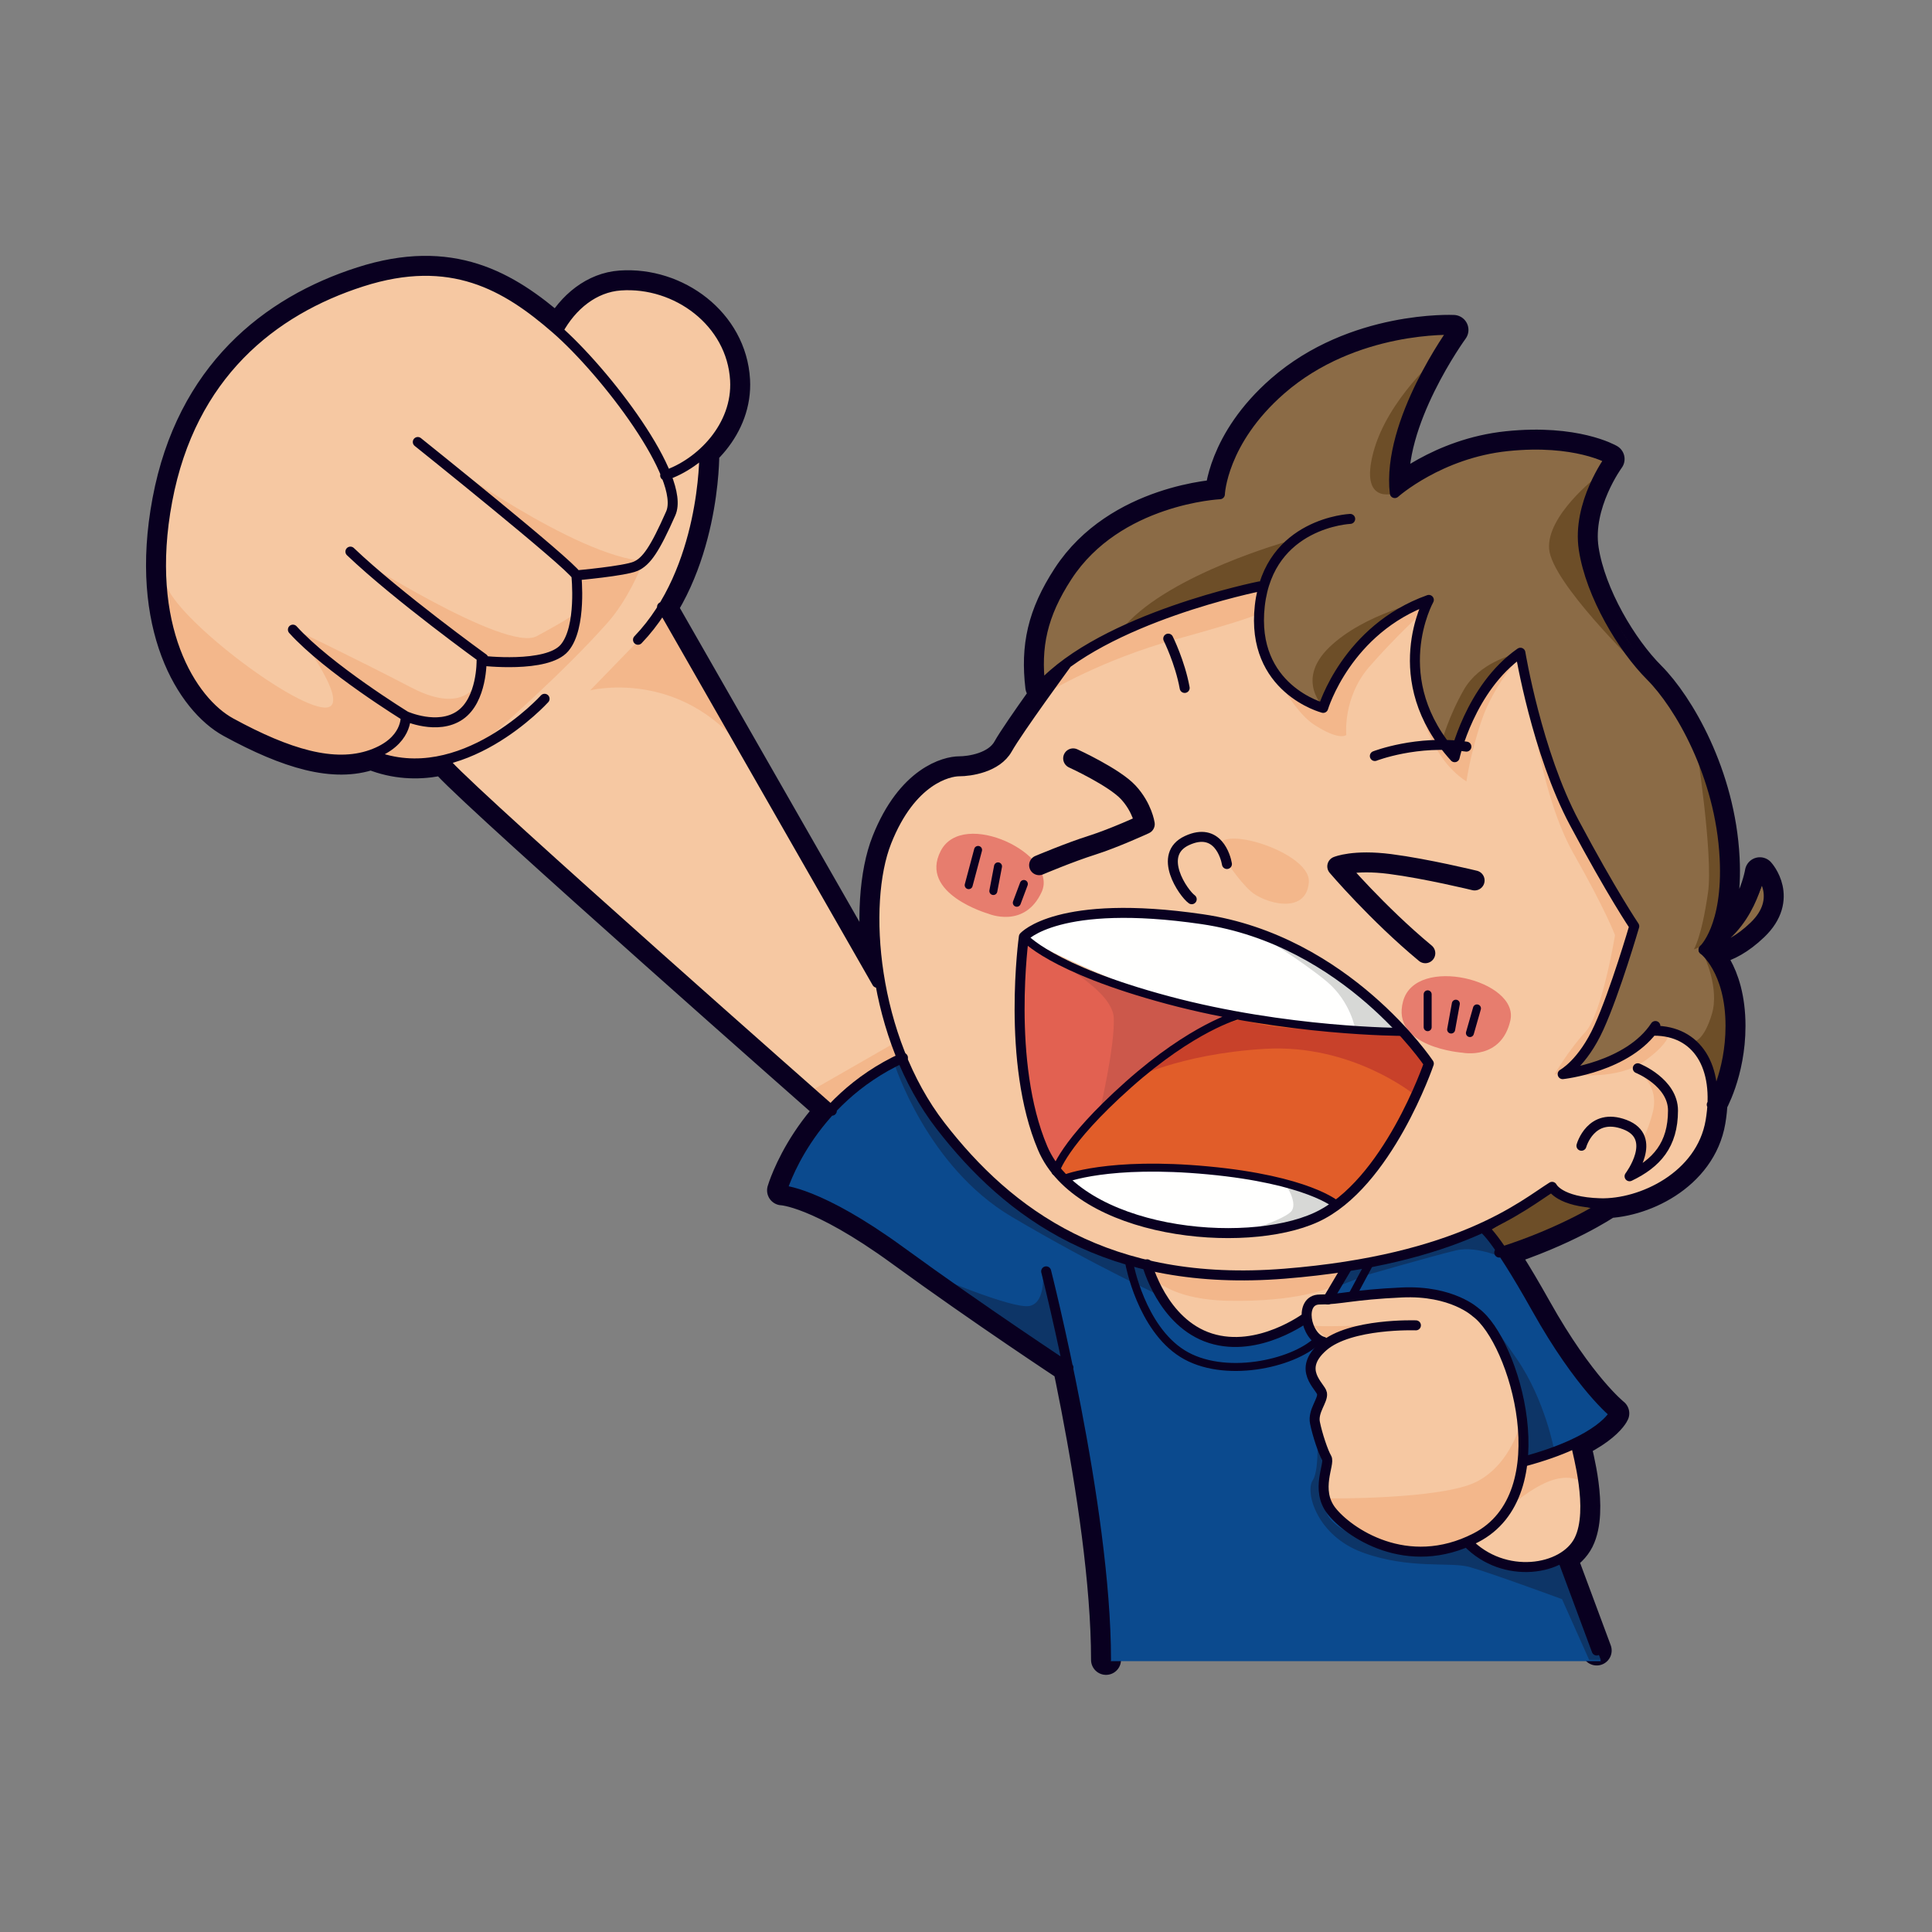 <svg:svg xmlns:svg="http://www.w3.org/2000/svg" height="548.619" version="1.1" viewBox="-41.467 -72.603 548.619 548.619" width="548.619" x="0" y="0">
  <svg:rect x="-41.467" y="-72.603" width="548.619" height="548.619" fill="#808080" stroke="none"/>
  <svg:g id="Layer_1">
    <svg:path d="M261.271,116.08 C261.271,116.08 247.605,134.747 244.605,140.08 C241.605,145.414 233.938,146.414 230.938,146.414 C227.938,146.414 217.271,148.746 210.271,166.413 C203.271,184.08 206.271,222.08 225.605,247.08 C244.938,272.08 273.271,293.08 323.271,289.08 C373.271,285.08 391.271,269.414 399.271,264.414 C399.271,264.414 401.271,268.746 412.938,269.08 C424.605,269.414 441.604,261.414 444.271,245.747 C446.938,230.08 440.271,220.08 428.271,220.08 M316.184,93.912 C316.184,93.912 271.938,102.747 253.938,122.414 C252.605,111.08 254.444,102.072 261.605,91.08 C275.938,69.08 304.938,67.747 304.938,67.747 C304.938,67.747 305.486,52.734 322.271,38.08 C343.271,19.747 371.271,21.08 371.271,21.08 C371.271,21.08 352.272,47.08 354.605,67.414 C354.605,67.414 367.272,56.08 386.605,54.08 C405.938,52.08 415.605,57.747 415.605,57.747 C415.605,57.747 406.271,70.414 408.271,83.414 C410.271,96.414 419.271,111.414 427.271,119.414 C435.271,127.414 447.068,147.423 448.271,171.08 C449.271,190.747 442.271,197.08 442.271,197.08 C442.271,197.08 449.938,202.747 449.938,218.747 C449.938,232.08 444.605,241.08 444.605,241.08 M341.938,74.747 C341.938,74.747 318.938,75.747 316.271,99.414 C313.605,123.08 334.271,128.414 334.271,128.414 C334.271,128.414 340.938,106.08 364.271,97.747 C364.271,97.747 351.605,120.414 371.605,142.414 C371.605,142.414 375.938,122.747 390.271,112.747 C390.271,112.747 394.939,141.08 405.605,161.08 C416.271,181.08 422.605,190.413 422.605,190.413 C422.605,190.413 417.272,208.747 412.605,219.08 C407.938,229.413 402.271,232.413 402.271,232.413 C402.271,232.413 420.939,230.414 428.605,218.747 M407.604,252.747 C407.604,252.747 410.271,243.081 419.938,246.747 C429.605,250.413 421.271,261.413 421.271,261.413 C428.938,257.746 433.604,252.506 433.604,242.747 C433.604,234.747 423.604,230.747 423.604,230.747 M348.938,142.08 C348.938,142.08 360.938,137.414 374.938,139.414 M290.271,108.747 C290.271,108.747 293.605,115.414 294.938,122.747 M306.938,172.747 C306.605,170.747 304.272,162.08 295.605,166.08 C286.938,170.08 294.605,181.08 296.938,182.747 M249.271,193.414 C249.271,193.414 258.938,182.414 299.938,188.414 C340.938,194.414 364.271,229.414 364.271,229.414 C364.271,229.414 352.604,263.746 332.271,273.08 C311.938,282.414 264.939,277.748 254.605,253.414 C244.271,229.08 249.271,193.414 249.271,193.414 z M458.271,175.08 C458.271,175.08 455.604,191.413 442.271,197.08 C442.271,197.08 448.272,198.414 456.605,190.414 C464.938,182.414 458.271,175.08 458.271,175.08 z M414.605,269.414 C414.605,269.414 403.271,277.08 384.271,283.08 M379.605,276.08 C379.605,276.08 382.605,277.08 394.938,299.08 C407.271,321.08 416.938,328.747 416.938,328.747 C416.938,328.747 413.604,336.413 391.271,342.413 M406.271,338.413 C406.271,339.413 411.271,356.081 406.938,364.747 C402.605,373.413 385.604,376.08 375.271,365.413 M360.604,303.747 C360.604,303.747 341.938,303.081 334.271,309.747 C326.604,316.413 333.605,321.08 333.938,323.08 C334.271,325.08 331.272,328.079 331.938,331.413 C332.604,334.747 334.271,339.746 335.271,341.413 C336.271,343.08 331.938,350.413 336.604,356.413 C341.271,362.413 358.008,374.151 377.604,364.08 C401.604,351.747 388.604,308.08 377.604,300.08 C377.604,300.08 370.938,293.746 356.604,294.413 C342.271,295.08 339.271,296.413 333.271,296.413 C327.271,296.413 329.271,307.079 334.271,308.413 M402.271,370.08 L411.938,396.08 M284.271,286.413 C284.271,286.413 288.604,303.079 302.271,307.413 C315.938,311.747 329.604,301.413 329.604,301.413 M335.604,296.413 L340.938,287.413 M255.605,288.414 C255.605,288.414 272.604,355.082 272.604,398.748 M261.938,315.747 C261.938,315.747 237.605,299.747 214.271,282.747 C190.938,265.747 180.605,265.414 180.605,265.414 C180.605,265.414 187.938,240.08 214.938,227.747 M194.751,242.806 C194.751,242.806 96.16,155.974 85.703,144.613 M146.524,99.746 L207.575,206.458 M158.529,56.348 C158.529,56.348 158.871,89.116 139.701,109.067 M117.039,21.23 C120.911,14.118 127.27,8.984 134.743,8.462 C150.638,7.352 166.336,18.901 167.271,35.34 C168.02,48.486 157.423,59.073 147.415,62.397 M24.085,132.654 C12.951,126.576 -0.685,105.329 6.037,69.579 C12.759,33.83 35.898,15.517 61.252,7.381 C86.605,-0.757 102.24,8.465 116.351,20.725 C130.462,32.985 153.446,63.146 148.995,73.199 C144.543,83.252 142.143,86.875 138.985,88.217 C135.826,89.56 122.201,90.777 122.201,90.777 C122.201,90.777 123.799,105.543 118.824,111.385 C113.848,117.229 95.286,115.022 95.286,115.022 C95.286,115.022 95.482,126.161 89.135,130.512 C82.788,134.863 73.728,130.763 73.728,130.763 C73.728,130.763 74.394,138.044 63.926,141.719 C53.456,145.394 40.391,141.554 24.085,132.654 z M113.177,125.827 C113.177,125.827 89.659,151.872 64.407,141.91 M122.201,90.777 C120.128,87.302 77.17,52.908 77.17,52.908 M95.783,114.374 C95.783,114.374 71.377,96.756 58.035,84.037 M73.728,130.763 C73.728,130.763 51.703,117.235 41.706,106.192" fill-opacity="0" stroke="#090020" stroke-linecap="round" stroke-linejoin="round" stroke-width="8.504" />
    <svg:path d="M428.271,220.08 C441.719,220.837 446.938,230.08 444.271,245.747 C441.604,261.414 424.605,269.414 412.938,269.08 C401.271,268.746 399.271,264.414 399.271,264.414 C391.271,269.414 373.271,285.08 323.271,289.08 C273.271,293.08 244.938,272.08 225.605,247.08 C206.271,222.08 203.271,184.08 210.271,166.413 C217.271,148.746 227.938,146.414 230.938,146.414 C233.938,146.414 241.605,145.414 244.605,140.08 C247.605,134.747 261.271,116.08 261.271,116.08 C261.271,116.08 284.712,97.58 316.993,94.645 C316.993,94.645 313.324,105.283 318.094,114.454 C322.863,123.625 334.602,128.394 334.602,128.394 C334.602,128.394 339.004,116.656 345.974,109.686 C352.943,102.716 364.315,97.947 364.315,97.947 C364.315,97.947 356.979,107.485 360.647,120.324 C364.315,133.163 372.02,142.701 372.02,142.701 C372.02,142.701 374.22,132.063 380.823,123.258 C387.427,114.454 390.361,112.62 390.361,112.62 C390.361,112.62 395.496,141.967 403.934,157.741 C412.371,173.516 422.643,190.39 422.643,190.39 C422.643,190.39 420.441,202.496 413.839,216.436 C407.236,230.375 403.2,232.576 403.2,232.576 C403.2,232.576 417.393,231.795 428.271,220.08" fill="#F6C8A2" />
    <svg:path d="M375.32,298.608 C375.32,298.608 366.884,293.839 354.411,294.572 C341.938,295.306 336.068,296.039 334.602,296.039 C333.135,296.039 329.465,297.872 330.199,300.808 C330.934,303.743 334.602,308.879 334.602,308.879 C334.602,308.879 329.466,313.649 331.667,318.05 C333.868,322.451 334.234,323.919 333.501,326.854 C332.768,329.788 330.934,331.989 332.768,336.025 C334.602,340.06 335.336,341.528 334.969,345.563 C334.602,349.598 332.769,355.1 343.406,361.703 C354.044,368.307 362.115,368.673 367.984,367.572 C373.854,366.472 375.688,365.738 375.688,365.738 C375.688,365.738 382.657,371.975 394.029,371.975 C405.401,371.975 408.157,364.246 408.703,360.97 C409.804,354.366 405.769,337.492 405.769,337.492 L390.728,342.628 C390.728,342.628 390.072,329.698 388.16,320.617 C385.226,306.678 375.32,298.608 375.32,298.608" fill="#F6C8A2" />
    <svg:path d="M341.205,287.236 L334.602,297.14 C334.602,297.14 331.667,296.039 330.566,298.974 C329.466,301.908 327.999,302.643 327.999,302.643 C327.999,302.643 311.857,309.979 305.255,308.145 C298.652,306.311 291.314,298.973 288.747,295.672 C286.18,292.371 283.979,286.135 283.979,286.135 C283.979,286.135 288.746,288.337 310.023,289.437 C331.301,290.536 341.205,287.236 341.205,287.236" fill="#F6C8A2" />
    <svg:g>
      <svg:path d="M205.58,202.595 L147.392,100.336 C147.392,100.336 155.458,84.765 156.292,76.797 C157.127,68.829 158.348,56.695 158.348,56.695 C158.348,56.695 141.4,70.472 129.804,61.709 C118.208,52.944 112.451,49.859 111.124,35.939 C111.124,35.939 103.804,47.281 100.294,52.739 C100.294,52.739 115.776,64.545 113.052,70.238 C110.328,75.931 100.67,88.802 100.67,88.802 C100.67,88.802 108.229,97.902 107.139,104.425 C106.05,110.948 97.462,115.065 97.462,115.065 C97.462,115.065 102.813,120.083 100.044,127.647 C97.276,135.21 85.836,144.296 85.836,144.296 L198.3,245.958 C198.3,245.958 202.113,233.743 217.483,225.828 L205.58,202.595" fill="#F6C8A2" />
      <svg:path d="M115.75,48.858 C115.75,48.858 104.656,29.791 122.935,13.708 C139.46,-0.831 164.431,19.219 166.457,28.186 C168.483,37.153 166.532,55.483 150.845,60.979 C135.159,66.474 124.353,64.743 115.75,48.858" fill="#F6C8A2" />
      <svg:path d="M24.085,132.654 C12.951,126.576 -0.685,105.329 6.037,69.579 C12.759,33.83 35.898,15.517 61.252,7.381 C86.605,-0.757 102.24,8.465 116.351,20.725 C130.462,32.985 153.446,63.146 148.995,73.199 C144.543,83.252 142.143,86.875 138.985,88.217 C135.826,89.56 122.201,90.777 122.201,90.777 C122.201,90.777 123.799,105.543 118.824,111.385 C113.848,117.229 95.286,115.022 95.286,115.022 C95.286,115.022 95.482,126.161 89.135,130.512 C82.788,134.863 73.728,130.763 73.728,130.763 C73.728,130.763 74.394,138.044 63.926,141.719 C53.456,145.394 40.391,141.554 24.085,132.654" fill="#F6C8A2" />
    </svg:g>
    <svg:path d="M256.098,123.99 C256.098,123.99 271.139,114.819 292.415,108.95 C313.691,103.081 315.158,101.98 315.158,101.98 L316.626,93.91 C316.626,93.91 302.319,97.578 289.847,101.98 C277.374,106.382 261.271,116.08 261.271,116.08 L256.098,123.99" fill="#F3B78B" />
    <svg:path d="M316.626,111.151 C316.626,111.151 324.329,128.392 331.666,133.161 C339.003,137.93 340.837,136.096 340.837,136.096 C340.837,136.096 339.737,125.458 347.44,116.654 C355.144,107.849 362.114,101.613 362.114,101.613 L362.48,99.412 C362.48,99.412 349.642,102.716 344.139,111.518 C338.636,120.32 334.602,128.394 334.602,128.394 C334.602,128.394 319.928,124.357 316.626,111.151" fill="#F3B78B" />
    <svg:path d="M361.38,125.824 C361.38,125.824 363.581,141.965 374.953,149.302 C374.953,149.302 376.054,141.232 379.355,131.694 C382.657,122.156 389.627,114.453 389.627,114.453 C389.627,114.453 382.29,119.221 378.255,126.558 C374.22,133.895 370.551,142.332 370.551,142.332 L361.38,125.824" fill="#F3B78B" />
    <svg:path d="M393.295,127.659 C393.295,127.659 396.229,153.704 405.4,169.845 C414.571,185.986 417.14,192.956 417.14,192.956 C417.14,192.956 413.471,215.333 408.702,220.469 C403.934,225.605 399.898,232.574 399.898,232.574 C399.898,232.574 409.436,229.274 412.737,218.635 C416.039,207.996 422.643,191.488 422.643,191.488 C422.643,191.488 395.129,148.202 393.295,127.659" fill="#F3B78B" />
    <svg:path d="M423.742,231.841 C423.742,231.841 429.979,235.509 427.778,243.579 C425.577,251.65 423.742,252.017 423.742,252.017 L422.275,260.454 C422.275,260.454 431.445,256.052 432.913,250.183 C434.381,244.314 434.014,235.51 423.742,231.841" fill="#F3B78B" />
    <svg:path d="M405.768,232.574 C405.768,232.574 417.873,234.042 425.21,228.906 C432.547,223.771 432.547,220.835 432.547,220.835 L428.271,220.08 C428.271,220.08 423.742,227.806 405.768,232.574" fill="#F3B78B" />
    <svg:path d="M306.354,171.313 C306.354,171.313 310.023,177.182 313.691,180.484 C317.359,183.785 329.466,187.452 330.199,177.915 C330.933,168.378 297.184,159.207 306.354,171.313" fill="#F3B78B" />
    <svg:path d="M283.977,287.967 C283.977,287.967 288.012,296.405 307.454,296.772 C326.896,297.138 336.067,293.103 336.067,293.103 L339.735,288.701 C339.735,288.701 305.62,291.635 283.977,287.967" fill="#F3B78B" />
    <svg:path d="M331.299,303.739 C332.399,304.473 357.345,303.372 357.345,303.372 L336.435,308.508 L331.299,303.739" fill="#F3B78B" />
    <svg:path d="M390.359,331.252 C390.359,331.252 387.791,342.99 377.887,348.126 C367.982,353.262 335.334,352.896 335.334,352.896 C335.334,352.896 344.506,368.303 361.38,368.303 C378.254,368.303 385.957,359.498 388.525,354.363 C391.094,349.227 390.359,331.252 390.359,331.252" fill="#F3B78B" />
    <svg:path d="M407.601,348.126 C407.601,348.126 404.667,345.926 399.164,347.76 C393.661,349.594 387.425,355.096 387.425,355.096 L392.193,342.624 L405.767,338.955 L407.601,348.126" fill="#F3B78B" />
    <svg:path d="M187.863,237.707 L212.808,223.401 L215.013,228.539 C215.013,228.539 206.577,229.303 194.1,243.24 L187.863,237.707" fill="#F3B78B" />
    <svg:path d="M131.129,104.147 C118.913,118.01 98.56,136.018 93.83,139.825 C84.331,147.47 62.429,142.029 63.926,141.719 C65.422,141.408 70.476,130.179 73.728,130.763 C76.98,131.347 83.798,135.727 89.979,130.778 C96.161,125.828 92.988,113.802 95.286,115.022 C97.583,116.242 107.975,117.825 116.279,113.134 C124.583,108.445 122.305,100.624 122.305,100.624 L123.213,91.101 L140.428,88.701 C140.428,88.701 136.886,97.614 131.129,104.147" fill="#F3B78B" />
    <svg:path d="M144.408,104.579 L126.118,123.435 C126.118,123.435 149.647,117.44 167.8,138.088 L146.727,100.82 L144.408,104.579" fill="#F3B78B" />
    <svg:path d="M94.653,120.004 C94.653,120.004 91.588,131.101 75.379,122.659 C59.17,114.217 42.22,106.128 42.22,106.128 C42.22,106.128 60.637,130.24 49.667,128.205 C38.698,126.17 6.286,100.921 5.489,92.393 C5.489,92.393 5.856,116.395 15.083,125.444 C24.31,134.492 46.004,145.266 54.964,143.492 C63.926,141.719 69.928,139.804 72.182,136.91 C74.437,134.016 74.47,132.182 74.47,132.182 C74.47,132.182 85.053,135.31 89.979,130.778 C94.906,126.245 94.653,120.004 94.653,120.004" fill="#F3B78B" />
    <svg:path d="M58.389,84.777 C58.389,84.777 102.123,112.802 110.943,108.048 C119.762,103.293 121.178,102.071 121.178,102.071 C121.178,102.071 122.747,112.593 116.697,114.39 C110.646,116.188 95.286,115.022 95.286,115.022 L58.389,84.777" fill="#F3B78B" />
    <svg:path d="M141.492,86.741 L123.213,91.101 L83.762,57.578 C83.762,57.578 121.706,85.277 141.492,86.741" fill="#F3B78B" />
    <svg:path d="M390.361,112.62 C390.361,112.62 379.72,122.521 376.418,131.325 C373.116,140.129 372.02,142.701 372.02,142.701 C372.02,142.701 361.385,130.233 360.647,120.324 C359.91,110.415 365.046,97.209 365.046,97.209 C365.046,97.209 352.946,101.253 345.974,109.686 C339.001,118.119 334.602,128.394 334.602,128.394 C334.602,128.394 321.023,125.454 318.091,113.717 C315.158,101.98 316.626,93.91 316.626,93.91 C316.626,93.91 287.643,101.611 277.738,106.38 C267.834,111.149 254.261,122.154 254.261,122.154 C254.261,122.154 249.492,109.315 261.598,90.239 C273.703,71.164 305.251,67.495 305.251,67.495 C305.251,67.495 307.088,47.686 329.831,32.646 C352.574,17.605 372.018,21.274 372.018,21.274 C372.018,21.274 362.847,31.546 358.444,45.485 C354.042,59.424 354.409,67.495 354.409,67.495 C354.409,67.495 364.313,57.957 383.022,55.389 C401.731,52.821 416.404,57.957 416.404,57.957 C416.404,57.957 402.099,70.798 411.636,92.808 C421.173,114.819 434.379,123.623 440.982,140.131 C447.586,156.638 450.153,170.577 449.053,179.015 C447.952,187.452 443.551,196.99 443.551,196.99 C443.551,196.99 451.988,192.222 455.656,185.618 C459.324,179.015 459.691,176.08 459.691,176.08 C459.691,176.08 464.46,183.051 458.224,188.92 C451.987,194.789 443.917,198.457 443.917,198.457 C443.917,198.457 451.253,207.629 450.887,218.634 C450.521,229.639 445.751,238.81 445.751,238.81 C445.751,238.81 442.591,227.212 439.882,224.503 C434.379,219 428.271,220.08 428.271,220.08 C428.271,220.08 422.271,227.436 412.735,230.006 C403.2,232.576 402.831,231.84 402.831,231.84 C402.831,231.84 415.303,222.669 421.906,190.754 C421.906,190.754 389.264,137.57 390.361,112.62" fill="#8B6B46" />
    <svg:path d="M442.449,198.823 C442.449,198.823 446.852,207.993 444.65,215.33 C442.449,222.667 439.882,223.034 439.882,223.034 L445.385,237.341 C445.385,237.341 456.756,212.03 442.449,198.823" fill="#6D4E28" />
    <svg:path d="M324.327,81.066 C324.327,81.066 291.312,90.237 278.105,104.911 L316.626,93.91 L324.327,81.066" fill="#6D4E28" />
    <svg:path d="M363.212,97.941 C363.212,97.941 345.97,101.61 336.065,111.147 C326.161,120.685 334.602,128.394 334.602,128.394 C334.602,128.394 341.202,106.011 363.212,97.941" fill="#6D4E28" />
    <svg:path d="M388.156,113.348 C388.156,113.348 378.619,115.549 374.217,123.253 C369.814,130.956 367.98,137.926 367.98,137.926 L372.016,143.796 C372.016,143.796 377.518,119.584 388.156,113.348" fill="#6D4E28" />
    <svg:path d="M354.409,67.495 C354.409,67.495 344.502,70.794 348.538,55.754 C352.574,40.713 367.247,28.24 367.247,28.24 C367.247,28.24 358.443,43.281 356.242,53.186 C354.041,63.09 354.409,67.495 354.409,67.495" fill="#6D4E28" />
    <svg:path d="M412.001,62.723 C412.001,62.723 397.693,73.729 398.428,83.266 C399.162,92.804 423.373,116.281 423.373,116.281 C423.373,116.281 397.694,85.834 412.001,62.723" fill="#6D4E28" />
    <svg:path d="M440.247,139.393 C440.247,139.393 445.063,170.256 443.549,180.845 C441.714,193.685 439.513,196.987 439.513,196.987 C439.513,196.987 448.317,194.785 448.317,180.112 C448.317,165.438 440.247,139.393 440.247,139.393" fill="#6D4E28" />
    <svg:path d="M413.467,271.086 L385.587,283.192 L380.818,277.322 L399.894,265.583 C399.894,265.583 406.863,270.353 413.467,271.086" fill="#6D4E28" />
    <svg:path d="M373.851,226.331 C373.851,226.331 353.308,224.863 356.976,211.657 C360.644,198.451 389.99,205.789 387.423,217.16 C384.855,228.531 373.851,226.331 373.851,226.331" fill="#E77D6E" />
    <svg:path d="M239.163,186.851 C239.163,186.851 219.363,181.183 225.672,169.016 C231.982,156.848 259.188,170.074 254.334,180.672 C249.479,191.271 239.163,186.851 239.163,186.851" fill="#E77D6E" />
    <svg:path d="M355.875,220.461 C355.875,220.461 323.592,221.562 299.748,214.592 C275.904,207.622 249.125,193.682 249.125,193.682 C249.125,193.682 257.194,183.411 296.813,188.913 C336.433,194.415 355.875,220.461 355.875,220.461" fill="#FFFFFE" />
    <svg:path d="M338.267,270.351 C338.267,270.351 324.327,260.447 298.648,259.713 C272.97,258.979 261.598,262.648 261.598,262.648 C261.598,262.648 272.603,274.753 297.181,277.688 C321.759,280.622 338.267,270.351 338.267,270.351" fill="#FFFFFE" />
    <svg:path d="M259.396,260.078 C259.396,260.078 264.899,245.406 282.874,232.199 C300.849,218.992 308.553,215.324 308.553,215.324 C308.553,215.324 342.301,220.827 355.141,220.46 L364.679,229.998 C364.679,229.998 357.343,250.541 351.473,256.41 C345.603,262.279 338.267,269.249 338.267,269.249 C338.267,269.249 321.759,260.445 297.914,258.978 C274.069,257.511 261.598,262.648 261.598,262.648 L259.396,260.078" fill="#E15D29" />
    <svg:path d="M308.553,215.324 C308.553,215.324 288.011,212.024 274.804,206.521 C261.597,201.018 250.226,193.681 250.226,193.681 C250.226,193.681 247.291,215.692 248.391,231.099 C249.491,246.506 257.929,259.345 257.929,259.345 C257.929,259.345 270.402,240.637 282.874,232.199 C295.346,223.762 308.553,215.324 308.553,215.324" fill="#E26151" />
    <svg:path d="M279.571,234.034 C279.571,234.034 293.144,226.696 317.722,225.23 C342.3,223.763 359.908,238.07 359.908,238.07 L364.679,229.998 L355.875,220.461 C355.875,220.461 330.195,220.094 321.391,218.993 C312.586,217.893 311.485,216.792 311.485,216.792 C311.485,216.792 300.113,218.993 292.41,224.496 C284.707,229.999 279.571,234.034 279.571,234.034" fill="#C8412A" />
    <svg:path d="M279.204,208.722 L256.827,199.551 C256.827,199.551 274.435,208.356 274.802,216.426 C275.169,224.496 270.767,243.205 270.767,243.205 C270.767,243.205 277.737,233.301 288.742,226.697 C299.747,220.094 307.45,216.426 307.45,216.426 L279.204,208.722" fill="#CC584B" />
    <svg:path d="M343.4,219.728 C343.4,219.728 342.116,211.869 335.33,206.154 C328.36,200.285 315.154,192.214 315.154,192.214 C315.154,192.214 334.597,201.386 342.667,207.255 C350.737,213.124 355.875,220.461 355.875,220.461 L343.4,219.728" fill="#D7D8D6" />
    <svg:path d="M323.592,263.748 C323.592,263.748 326.894,268.516 325.426,271.084 C323.958,273.653 310.385,277.688 310.385,277.688 C310.385,277.688 325.058,276.954 329.827,274.753 C334.597,272.552 337.164,269.25 337.164,269.25 C337.164,269.25 328.361,263.748 323.592,263.748" fill="#D7D8D6" />
    <svg:path d="M215.375,227.799 C215.375,227.799 201.435,232.2 191.163,246.507 C180.892,260.814 180.892,265.216 180.892,265.216 C180.892,265.216 200.701,271.82 220.877,286.86 C241.053,301.9 263.063,315.84 263.063,315.84 C263.063,315.84 267.832,348.855 270.033,362.061 C272.234,375.267 272.602,399.112 272.602,399.112 L413.101,399.112 L402.462,370.864 C402.462,370.864 395.124,374.166 388.889,373.066 C382.653,371.965 375.688,365.738 375.688,365.738 C375.688,365.738 365.044,371.231 352.205,365.729 C339.366,360.227 336.805,358.771 335.334,352.896 C333.863,347.021 336.064,341.885 336.064,341.885 C336.064,341.885 329.827,333.814 331.662,329.045 C333.497,324.277 333.863,322.075 333.863,322.075 C333.863,322.075 328.728,317.674 330.929,314.372 C333.13,311.071 334.602,308.879 334.602,308.879 C334.602,308.879 328.727,307.401 329.461,301.165 C329.461,301.165 316.255,310.337 307.451,308.136 C298.647,305.935 295.345,304.101 291.677,299.698 C288.009,295.296 284.707,287.226 284.707,287.226 C284.707,287.226 272.235,286.859 252.426,272.919 C232.616,258.98 215.007,236.971 215.375,227.799" fill="#0B4A8E" />
    <svg:path d="M341.205,287.236 L336.064,296.397 C336.064,296.397 350.37,293.829 359.175,293.829 C367.979,293.829 378.984,297.864 383.387,307.769 C387.789,317.673 392.199,329.432 390.728,342.628 C390.728,342.628 398.437,340.804 405.769,337.492 C413.101,334.181 417.136,328.679 417.136,328.679 C417.136,328.679 401.362,312.172 395.859,300.066 C390.356,287.959 380.452,276.221 380.452,276.221 L341.205,287.236" fill="#0B4A8E" />
    <svg:path d="M389.255,313.272 C397.325,325.01 399.894,339.317 399.894,339.317 L392.193,342.624 C392.193,342.624 390.723,325.377 387.788,316.206 C384.854,307.035 378.617,298.965 378.617,298.965 C378.617,298.965 381.185,301.533 389.255,313.272" fill="#0D3567" />
    <svg:path d="M386.32,285.025 C386.32,285.025 378.25,280.989 372.014,282.457 C365.777,283.925 346.702,289.427 346.702,289.427 L338.265,292.729 L341.205,287.236 C341.205,287.236 356.973,283.924 365.777,281.357 C374.582,278.789 380.452,276.221 380.452,276.221 L387.055,285.392" fill="#0D3567" />
    <svg:path d="M254.625,288.325 C254.625,288.325 255.725,297.129 250.956,298.23 C246.188,299.33 222.343,289.059 222.343,289.059 L261.595,316.205 L254.625,288.325" fill="#0D3567" />
    <svg:path d="M212.438,229.265 C212.438,229.265 221.609,258.612 245.821,272.918 C270.032,287.225 288.747,295.672 288.747,295.672 L284.707,287.226 C284.707,287.226 268.564,285.024 249.489,271.084 C230.414,257.145 217.22,237.352 215.013,228.539 L212.438,229.265" fill="#0D3567" />
    <svg:path d="M332.395,331.98 C332.395,331.98 333.495,344.451 331.294,347.753 C329.093,351.055 332.395,363.528 345.601,368.296 C358.807,373.065 370.18,370.863 375.682,372.331 C381.184,373.799 402.094,381.502 402.094,381.502 L409.797,398.743 L413.101,398.743 L402.462,370.864 C402.462,370.864 396.591,374.166 387.787,372.698 C378.983,371.231 375.688,365.738 375.688,365.738 C375.688,365.738 367.979,370.863 351.104,366.095 C334.229,361.326 334.223,356.547 334.596,351.055 C334.969,345.563 336.064,341.885 336.064,341.885 L332.395,331.98" fill="#0D3567" />
    <svg:path d="M261.271,116.08 C261.271,116.08 247.605,134.747 244.605,140.08 C241.605,145.414 233.938,146.414 230.938,146.414 C227.938,146.414 217.271,148.746 210.271,166.413 C203.271,184.08 206.271,222.08 225.605,247.08 C244.938,272.08 273.271,293.08 323.271,289.08 C373.271,285.08 391.271,269.414 399.271,264.414 C399.271,264.414 401.271,268.746 412.938,269.08 C424.605,269.414 441.604,261.414 444.271,245.747 C446.938,230.08 440.271,220.08 428.271,220.08 M316.184,93.912 C316.184,93.912 271.938,102.747 253.938,122.414 C252.605,111.08 254.444,102.072 261.605,91.08 C275.938,69.08 304.938,67.747 304.938,67.747 C304.938,67.747 305.486,52.734 322.271,38.08 C343.271,19.747 371.271,21.08 371.271,21.08 C371.271,21.08 352.272,47.08 354.605,67.414 C354.605,67.414 367.272,56.08 386.605,54.08 C405.938,52.08 415.605,57.747 415.605,57.747 C415.605,57.747 406.271,70.414 408.271,83.414 C410.271,96.414 419.271,111.414 427.271,119.414 C435.271,127.414 447.068,147.423 448.271,171.08 C449.271,190.747 442.271,197.08 442.271,197.08 C442.271,197.08 449.938,202.747 449.938,218.747 C449.938,232.08 444.605,241.08 444.605,241.08 M341.938,74.747 C341.938,74.747 318.938,75.747 316.271,99.414 C313.605,123.08 334.271,128.414 334.271,128.414 C334.271,128.414 340.938,106.08 364.271,97.747 C364.271,97.747 351.605,120.414 371.605,142.414 C371.605,142.414 375.938,122.747 390.271,112.747 C390.271,112.747 394.939,141.08 405.605,161.08 C416.271,181.08 422.605,190.413 422.605,190.413 C422.605,190.413 417.272,208.747 412.605,219.08 C407.938,229.413 402.271,232.413 402.271,232.413 C402.271,232.413 420.939,230.414 428.605,218.747 M407.604,252.747 C407.604,252.747 410.271,243.081 419.938,246.747 C429.605,250.413 421.271,261.413 421.271,261.413 C428.938,257.746 433.604,252.506 433.604,242.747 C433.604,234.747 423.604,230.747 423.604,230.747 M348.938,142.08 C348.938,142.08 360.938,137.414 374.938,139.414 M290.271,108.747 C290.271,108.747 293.605,115.414 294.938,122.747" fill-opacity="0" stroke="#090020" stroke-linecap="round" stroke-linejoin="round" stroke-width="2.835" />
    <svg:path d="M263.271,142.747 C263.271,142.747 274.938,148.081 278.938,152.414 C282.938,156.747 283.605,161.414 283.605,161.414 C283.605,161.414 274.939,165.414 268.605,167.414 C262.271,169.414 253.605,173.08 253.605,173.08 M377.271,177.414 C377.271,177.414 363.604,174.08 353.271,172.747 C342.938,171.414 338.271,173.414 338.271,173.414 C338.271,173.414 349.604,186.746 363.271,198.08" fill-opacity="0" stroke="#090020" stroke-linecap="round" stroke-linejoin="round" stroke-width="5.669" />
    <svg:path d="M306.938,172.747 C306.605,170.747 304.272,162.08 295.605,166.08 C286.938,170.08 294.605,181.08 296.938,182.747 M249.271,193.414 C249.271,193.414 258.938,182.414 299.938,188.414 C340.938,194.414 364.271,229.414 364.271,229.414 C364.271,229.414 352.604,263.746 332.271,273.08 C311.938,282.414 264.939,277.748 254.605,253.414 C244.271,229.08 249.271,193.414 249.271,193.414 z" fill-opacity="0" stroke="#090020" stroke-linecap="round" stroke-linejoin="round" stroke-width="2.835" />
    <svg:g>
      <svg:path d="M249.271,193.414 C249.271,193.414 256.604,202.414 290.271,211.414 C323.938,220.414 356.605,220.414 356.605,220.414 M260.938,262.08 C260.938,262.08 273.272,257.08 301.605,259.747 C329.938,262.414 337.938,269.414 337.938,269.414 M258.271,260.08 C258.271,260.08 260.094,252.204 278.938,235.414 C297.271,219.08 309.938,215.747 309.938,215.747 M363.938,209.747 L363.938,219.08 M371.938,212.414 L370.605,219.747 M377.938,213.747 L375.938,220.747 M236.271,168.747 L233.605,178.747 M241.938,173.414 L240.605,180.414 M249.271,178.414 L247.271,183.747" fill-opacity="0" stroke="#090020" stroke-linecap="round" stroke-linejoin="round" stroke-width="2.268" />
      <svg:path d="M458.271,175.08 C458.271,175.08 455.604,191.413 442.271,197.08 C442.271,197.08 448.272,198.414 456.605,190.414 C464.938,182.414 458.271,175.08 458.271,175.08 z M414.605,269.414 C414.605,269.414 403.271,277.08 384.271,283.08 M379.605,276.08 C379.605,276.08 382.605,277.08 394.938,299.08 C407.271,321.08 416.938,328.747 416.938,328.747 C416.938,328.747 413.604,336.413 391.271,342.413 M406.271,338.413 C406.271,339.413 411.271,356.081 406.938,364.747 C402.605,373.413 385.604,376.08 375.271,365.413 M360.604,303.747 C360.604,303.747 341.938,303.081 334.271,309.747 C326.604,316.413 333.605,321.08 333.938,323.08 C334.271,325.08 331.272,328.079 331.938,331.413 C332.604,334.747 334.271,339.746 335.271,341.413 C336.271,343.08 331.938,350.413 336.604,356.413 C341.271,362.413 358.008,374.151 377.604,364.08 C401.604,351.747 388.604,308.08 377.604,300.08 C377.604,300.08 370.938,293.746 356.604,294.413 C342.271,295.08 339.271,296.413 333.271,296.413 C327.271,296.413 329.271,307.079 334.271,308.413 M402.271,370.08 L411.938,396.08 M284.271,286.413 C284.271,286.413 288.604,303.079 302.271,307.413 C315.938,311.747 329.604,301.413 329.604,301.413" fill-opacity="0" stroke="#090020" stroke-linecap="round" stroke-linejoin="round" stroke-width="2.835" />
    </svg:g>
    <svg:path d="M279.271,286.413 C279.271,286.413 282.604,304.414 294.271,311.747 C305.938,319.08 325.604,314.747 332.604,308.08" fill-opacity="0" stroke="#090020" stroke-linecap="round" stroke-linejoin="round" stroke-width="2.268" />
    <svg:path d="M335.604,296.413 L340.938,287.413" fill-opacity="0" stroke="#090020" stroke-linecap="round" stroke-linejoin="round" stroke-width="2.835" />
    <svg:g>
      <svg:path d="M347.271,286.413 L342.271,295.747" fill-opacity="0" stroke="#090020" stroke-linecap="round" stroke-linejoin="round" stroke-width="2.268" />
      <svg:path d="M255.605,288.414 C255.605,288.414 272.604,355.082 272.604,398.748 M261.938,315.747 C261.938,315.747 237.605,299.747 214.271,282.747 C190.938,265.747 180.605,265.414 180.605,265.414 C180.605,265.414 187.938,240.08 214.938,227.747 M194.751,242.806 C194.751,242.806 96.16,155.974 85.703,144.613 M146.524,99.746 L207.575,206.458 M158.529,56.348 C158.529,56.348 158.871,89.116 139.701,109.067 M117.039,21.23 C120.911,14.118 127.27,8.984 134.743,8.462 C150.638,7.352 166.336,18.901 167.271,35.34 C168.02,48.486 157.423,59.073 147.415,62.397 M24.085,132.654 C12.951,126.576 -0.685,105.329 6.037,69.579 C12.759,33.83 35.898,15.517 61.252,7.381 C86.605,-0.757 102.24,8.465 116.351,20.725 C130.462,32.985 153.446,63.146 148.995,73.199 C144.543,83.252 142.143,86.875 138.985,88.217 C135.826,89.56 122.201,90.777 122.201,90.777 C122.201,90.777 123.799,105.543 118.824,111.385 C113.848,117.229 95.286,115.022 95.286,115.022 C95.286,115.022 95.482,126.161 89.135,130.512 C82.788,134.863 73.728,130.763 73.728,130.763 C73.728,130.763 74.394,138.044 63.926,141.719 C53.456,145.394 40.391,141.554 24.085,132.654 z M113.177,125.827 C113.177,125.827 89.659,151.872 64.407,141.91 M122.201,90.777 C120.128,87.302 77.17,52.908 77.17,52.908 M95.783,114.374 C95.783,114.374 71.377,96.756 58.035,84.037 M73.728,130.763 C73.728,130.763 51.703,117.235 41.706,106.192" fill-opacity="0" stroke="#090020" stroke-linecap="round" stroke-linejoin="round" stroke-width="2.835" />
    </svg:g>
  </svg:g>
</svg:svg>